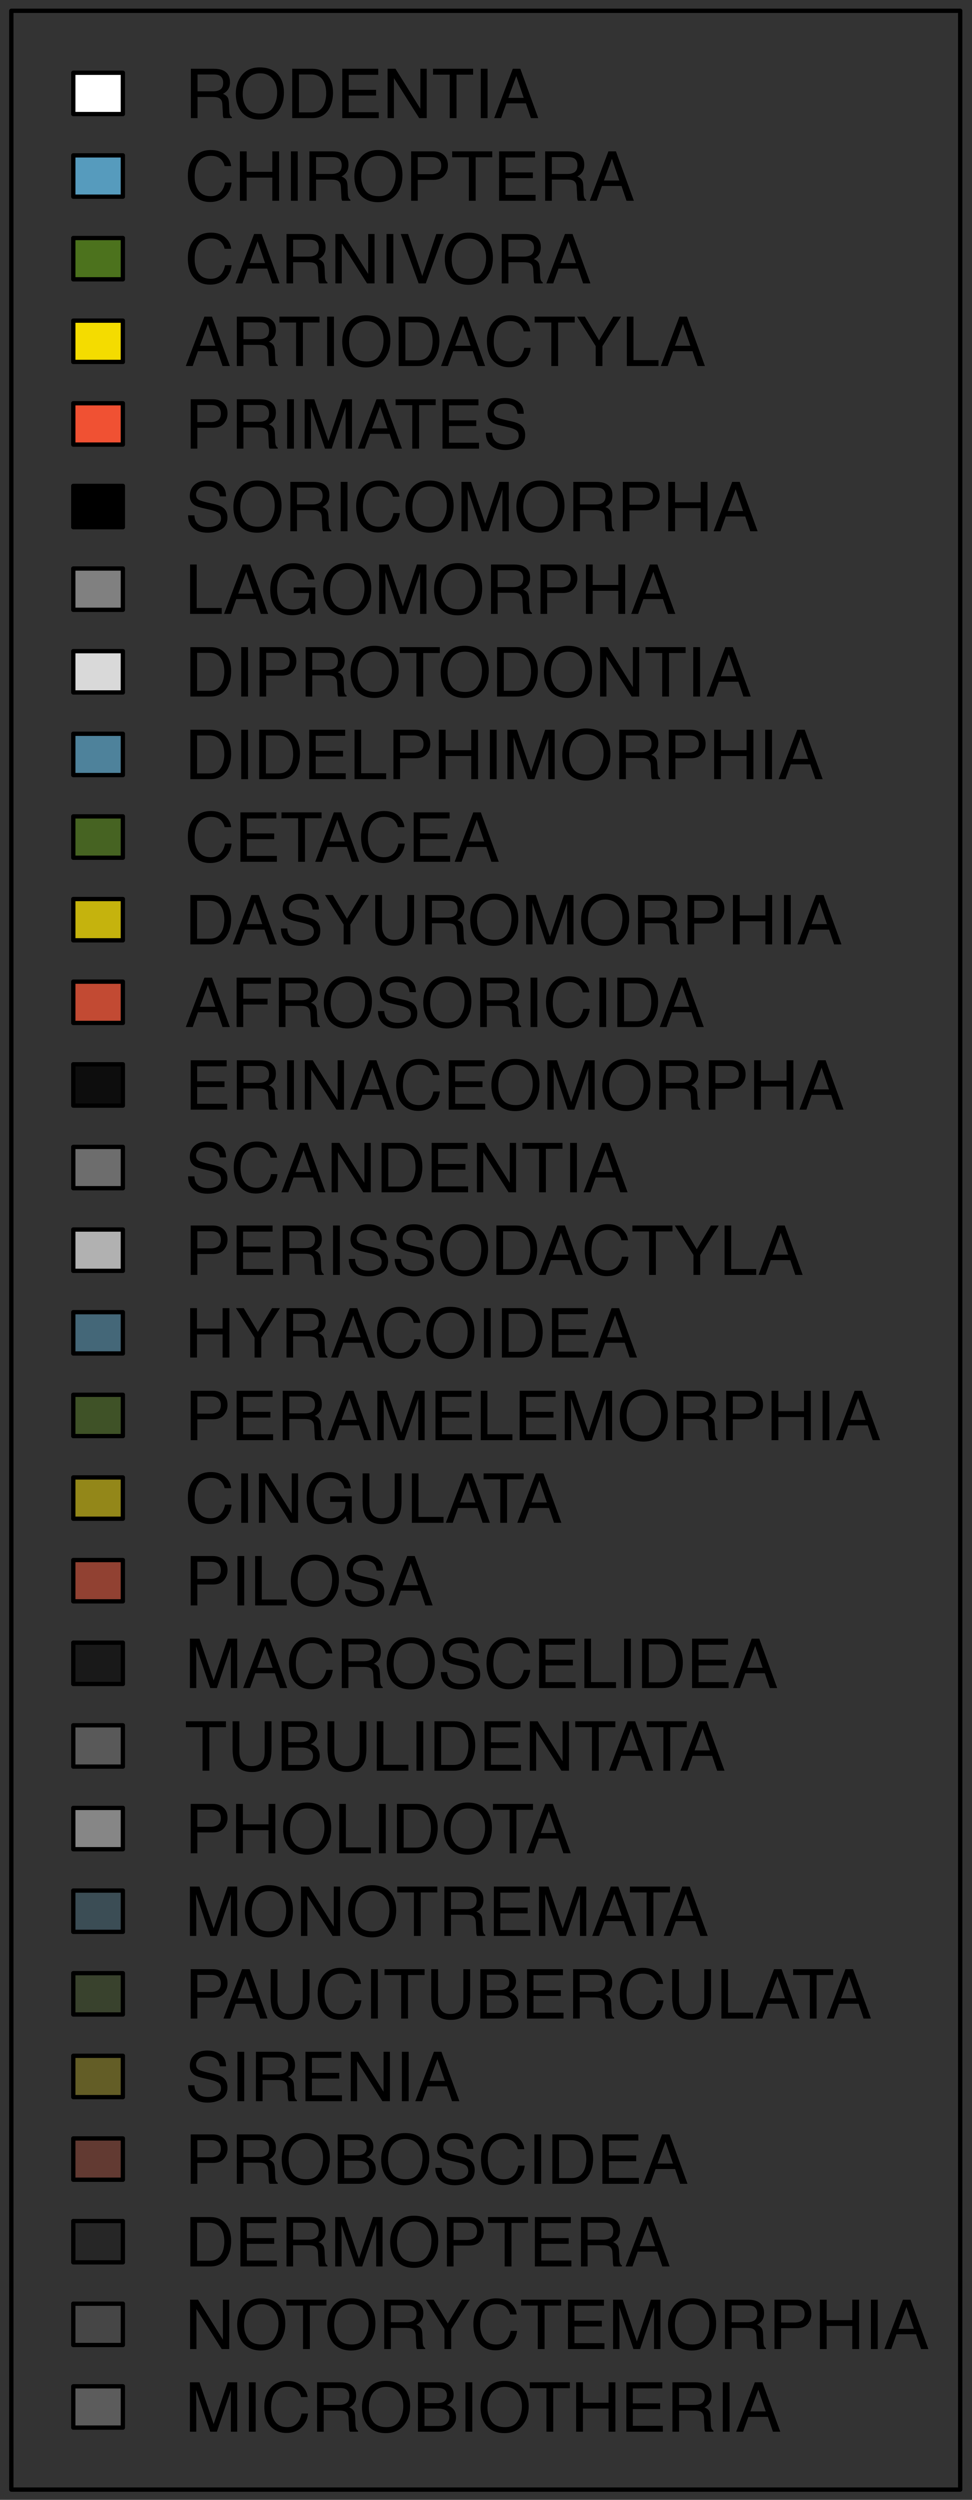 <?xml version="1.0" encoding="UTF-8"?>
<svg xmlns="http://www.w3.org/2000/svg" xmlns:xlink="http://www.w3.org/1999/xlink" width="169.451pt" height="435.667pt" viewBox="0 0 169.451 435.667" version="1.1">
<rect x="0" y="0" width="169.451" height="435.667" fill="#333333" stroke="none"/>
<defs>
<g>
<symbol overflow="visible" id="glyph0-0">
<path style="stroke:none;" d="M 0.391 0 L 0.391 -8.609 L 7.219 -8.609 L 7.219 0 Z M 6.141 -1.078 L 6.141 -7.531 L 1.469 -7.531 L 1.469 -1.078 Z M 6.141 -1.078 "/>
</symbol>
<symbol overflow="visible" id="glyph0-1">
<path style="stroke:none;" d="M 4.922 -4.672 C 5.461 -4.672 5.891 -4.781 6.203 -5 C 6.523 -5.219 6.688 -5.609 6.688 -6.172 C 6.688 -6.785 6.469 -7.207 6.031 -7.438 C 5.789 -7.551 5.469 -7.609 5.062 -7.609 L 2.219 -7.609 L 2.219 -4.672 Z M 1.062 -8.609 L 5.047 -8.609 C 5.703 -8.609 6.238 -8.516 6.656 -8.328 C 7.469 -7.953 7.875 -7.27 7.875 -6.281 C 7.875 -5.77 7.766 -5.348 7.547 -5.016 C 7.336 -4.691 7.039 -4.43 6.656 -4.234 C 7 -4.098 7.254 -3.914 7.422 -3.688 C 7.586 -3.469 7.68 -3.109 7.703 -2.609 L 7.75 -1.453 C 7.758 -1.129 7.785 -0.883 7.828 -0.719 C 7.898 -0.445 8.023 -0.27 8.203 -0.188 L 8.203 0 L 6.781 0 C 6.738 -0.07 6.703 -0.164 6.672 -0.281 C 6.648 -0.406 6.633 -0.633 6.625 -0.969 L 6.547 -2.406 C 6.523 -2.969 6.316 -3.344 5.922 -3.531 C 5.703 -3.633 5.352 -3.688 4.875 -3.688 L 2.219 -3.688 L 2.219 0 L 1.062 0 Z M 1.062 -8.609 "/>
</symbol>
<symbol overflow="visible" id="glyph0-2">
<path style="stroke:none;" d="M 4.625 -8.844 C 6.145 -8.844 7.27 -8.352 8 -7.375 C 8.57 -6.613 8.859 -5.641 8.859 -4.453 C 8.859 -3.172 8.531 -2.102 7.875 -1.25 C 7.113 -0.25 6.023 0.25 4.609 0.25 C 3.285 0.25 2.242 -0.188 1.484 -1.062 C 0.805 -1.906 0.469 -2.973 0.469 -4.266 C 0.469 -5.422 0.758 -6.414 1.344 -7.25 C 2.082 -8.312 3.176 -8.844 4.625 -8.844 Z M 4.75 -0.797 C 5.77 -0.797 6.508 -1.16 6.969 -1.891 C 7.438 -2.629 7.672 -3.477 7.672 -4.438 C 7.672 -5.445 7.406 -6.258 6.875 -6.875 C 6.344 -7.5 5.617 -7.812 4.703 -7.812 C 3.805 -7.812 3.078 -7.504 2.516 -6.891 C 1.953 -6.273 1.672 -5.375 1.672 -4.188 C 1.672 -3.227 1.91 -2.422 2.391 -1.766 C 2.879 -1.117 3.664 -0.797 4.75 -0.797 Z M 4.672 -8.844 Z M 4.672 -8.844 "/>
</symbol>
<symbol overflow="visible" id="glyph0-3">
<path style="stroke:none;" d="M 4.219 -1 C 4.613 -1 4.938 -1.039 5.188 -1.125 C 5.645 -1.27 6.02 -1.562 6.312 -2 C 6.539 -2.344 6.703 -2.785 6.797 -3.328 C 6.859 -3.66 6.891 -3.961 6.891 -4.234 C 6.891 -5.305 6.676 -6.133 6.25 -6.719 C 5.832 -7.312 5.148 -7.609 4.203 -7.609 L 2.141 -7.609 L 2.141 -1 Z M 0.969 -8.609 L 4.453 -8.609 C 5.641 -8.609 6.555 -8.188 7.203 -7.344 C 7.785 -6.594 8.078 -5.625 8.078 -4.438 C 8.078 -3.52 7.906 -2.691 7.562 -1.953 C 6.957 -0.648 5.914 0 4.438 0 L 0.969 0 Z M 0.969 -8.609 "/>
</symbol>
<symbol overflow="visible" id="glyph0-4">
<path style="stroke:none;" d="M 1.031 -8.609 L 7.297 -8.609 L 7.297 -7.547 L 2.156 -7.547 L 2.156 -4.938 L 6.922 -4.938 L 6.922 -3.938 L 2.156 -3.938 L 2.156 -1.031 L 7.391 -1.031 L 7.391 0 L 1.031 0 Z M 4.203 -8.609 Z M 4.203 -8.609 "/>
</symbol>
<symbol overflow="visible" id="glyph0-5">
<path style="stroke:none;" d="M 0.922 -8.609 L 2.297 -8.609 L 6.641 -1.641 L 6.641 -8.609 L 7.75 -8.609 L 7.75 0 L 6.438 0 L 2.031 -6.969 L 2.031 0 L 0.922 0 Z M 4.25 -8.609 Z M 4.25 -8.609 "/>
</symbol>
<symbol overflow="visible" id="glyph0-6">
<path style="stroke:none;" d="M 7.172 -8.609 L 7.172 -7.578 L 4.281 -7.578 L 4.281 0 L 3.094 0 L 3.094 -7.578 L 0.188 -7.578 L 0.188 -8.609 Z M 7.172 -8.609 "/>
</symbol>
<symbol overflow="visible" id="glyph0-7">
<path style="stroke:none;" d="M 1.172 -8.609 L 2.359 -8.609 L 2.359 0 L 1.172 0 Z M 1.172 -8.609 "/>
</symbol>
<symbol overflow="visible" id="glyph0-8">
<path style="stroke:none;" d="M 5.328 -3.531 L 4.031 -7.328 L 2.641 -3.531 Z M 3.422 -8.609 L 4.734 -8.609 L 7.859 0 L 6.578 0 L 5.703 -2.578 L 2.297 -2.578 L 1.375 0 L 0.172 0 Z M 4.016 -8.609 Z M 4.016 -8.609 "/>
</symbol>
<symbol overflow="visible" id="glyph0-9">
<path style="stroke:none;" d="M 4.547 -8.844 C 5.629 -8.844 6.473 -8.555 7.078 -7.984 C 7.68 -7.41 8.016 -6.758 8.078 -6.031 L 6.938 -6.031 C 6.812 -6.582 6.555 -7.02 6.172 -7.344 C 5.785 -7.664 5.242 -7.828 4.547 -7.828 C 3.703 -7.828 3.02 -7.531 2.5 -6.938 C 1.977 -6.344 1.719 -5.43 1.719 -4.203 C 1.719 -3.191 1.953 -2.367 2.422 -1.734 C 2.891 -1.109 3.594 -0.797 4.531 -0.797 C 5.383 -0.797 6.039 -1.129 6.5 -1.797 C 6.727 -2.141 6.906 -2.598 7.031 -3.172 L 8.156 -3.172 C 8.062 -2.266 7.727 -1.504 7.156 -0.891 C 6.469 -0.148 5.547 0.219 4.391 0.219 C 3.391 0.219 2.551 -0.082 1.875 -0.688 C 0.977 -1.488 0.531 -2.723 0.531 -4.391 C 0.531 -5.66 0.863 -6.703 1.531 -7.516 C 2.258 -8.398 3.266 -8.844 4.547 -8.844 Z M 4.312 -8.844 Z M 4.312 -8.844 "/>
</symbol>
<symbol overflow="visible" id="glyph0-10">
<path style="stroke:none;" d="M 0.938 -8.609 L 2.125 -8.609 L 2.125 -5.047 L 6.594 -5.047 L 6.594 -8.609 L 7.781 -8.609 L 7.781 0 L 6.594 0 L 6.594 -4.031 L 2.125 -4.031 L 2.125 0 L 0.938 0 Z M 0.938 -8.609 "/>
</symbol>
<symbol overflow="visible" id="glyph0-11">
<path style="stroke:none;" d="M 1.031 -8.609 L 4.906 -8.609 C 5.664 -8.609 6.281 -8.391 6.75 -7.953 C 7.219 -7.523 7.453 -6.922 7.453 -6.141 C 7.453 -5.473 7.242 -4.891 6.828 -4.391 C 6.41 -3.891 5.77 -3.641 4.906 -3.641 L 2.188 -3.641 L 2.188 0 L 1.031 0 Z M 6.281 -6.141 C 6.281 -6.766 6.047 -7.191 5.578 -7.422 C 5.316 -7.547 4.961 -7.609 4.516 -7.609 L 2.188 -7.609 L 2.188 -4.625 L 4.516 -4.625 C 5.035 -4.625 5.457 -4.734 5.781 -4.953 C 6.113 -5.18 6.281 -5.578 6.281 -6.141 Z M 6.281 -6.141 "/>
</symbol>
<symbol overflow="visible" id="glyph0-12">
<path style="stroke:none;" d="M 1.594 -8.609 L 4.062 -1.281 L 6.516 -8.609 L 7.812 -8.609 L 4.672 0 L 3.438 0 L 0.312 -8.609 Z M 1.594 -8.609 "/>
</symbol>
<symbol overflow="visible" id="glyph0-13">
<path style="stroke:none;" d="M 0.25 -8.609 L 1.609 -8.609 L 4.078 -4.469 L 6.547 -8.609 L 7.922 -8.609 L 4.672 -3.469 L 4.672 0 L 3.5 0 L 3.5 -3.469 Z M 4.094 -8.609 Z M 4.094 -8.609 "/>
</symbol>
<symbol overflow="visible" id="glyph0-14">
<path style="stroke:none;" d="M 0.922 -8.609 L 2.078 -8.609 L 2.078 -1.031 L 6.438 -1.031 L 6.438 0 L 0.922 0 Z M 0.922 -8.609 "/>
</symbol>
<symbol overflow="visible" id="glyph0-15">
<path style="stroke:none;" d="M 0.891 -8.609 L 2.562 -8.609 L 5.031 -1.328 L 7.484 -8.609 L 9.141 -8.609 L 9.141 0 L 8.031 0 L 8.031 -5.078 C 8.031 -5.254 8.031 -5.547 8.031 -5.953 C 8.039 -6.359 8.047 -6.797 8.047 -7.266 L 5.594 0 L 4.438 0 L 1.969 -7.266 L 1.969 -7 C 1.969 -6.789 1.973 -6.469 1.984 -6.031 C 1.992 -5.602 2 -5.285 2 -5.078 L 2 0 L 0.891 0 Z M 0.891 -8.609 "/>
</symbol>
<symbol overflow="visible" id="glyph0-16">
<path style="stroke:none;" d="M 1.672 -2.781 C 1.703 -2.289 1.816 -1.895 2.016 -1.594 C 2.41 -1.02 3.094 -0.734 4.062 -0.734 C 4.5 -0.734 4.898 -0.797 5.266 -0.922 C 5.961 -1.16 6.312 -1.594 6.312 -2.219 C 6.312 -2.688 6.16 -3.02 5.859 -3.219 C 5.566 -3.414 5.102 -3.586 4.469 -3.734 L 3.312 -4 C 2.539 -4.164 2 -4.352 1.688 -4.562 C 1.145 -4.926 0.875 -5.461 0.875 -6.172 C 0.875 -6.953 1.141 -7.586 1.672 -8.078 C 2.203 -8.578 2.957 -8.828 3.938 -8.828 C 4.844 -8.828 5.609 -8.609 6.234 -8.172 C 6.867 -7.734 7.188 -7.035 7.188 -6.078 L 6.094 -6.078 C 6.031 -6.547 5.906 -6.898 5.719 -7.141 C 5.363 -7.586 4.758 -7.812 3.906 -7.812 C 3.219 -7.812 2.723 -7.664 2.422 -7.375 C 2.117 -7.094 1.969 -6.758 1.969 -6.375 C 1.969 -5.957 2.145 -5.648 2.5 -5.453 C 2.727 -5.328 3.25 -5.172 4.062 -4.984 L 5.281 -4.703 C 5.852 -4.566 6.301 -4.383 6.625 -4.156 C 7.164 -3.758 7.438 -3.176 7.438 -2.406 C 7.438 -1.457 7.086 -0.773 6.391 -0.359 C 5.703 0.047 4.898 0.25 3.984 0.25 C 2.91 0.25 2.07 -0.02 1.469 -0.562 C 0.863 -1.113 0.566 -1.852 0.578 -2.781 Z M 4.031 -8.844 Z M 4.031 -8.844 "/>
</symbol>
<symbol overflow="visible" id="glyph0-17">
<path style="stroke:none;" d="M 4.641 -8.828 C 5.441 -8.828 6.141 -8.672 6.734 -8.359 C 7.586 -7.91 8.109 -7.125 8.297 -6 L 7.156 -6 C 7.008 -6.625 6.711 -7.082 6.266 -7.375 C 5.828 -7.664 5.273 -7.812 4.609 -7.812 C 3.805 -7.812 3.133 -7.508 2.594 -6.906 C 2.051 -6.312 1.781 -5.422 1.781 -4.234 C 1.781 -3.211 2.004 -2.379 2.453 -1.734 C 2.898 -1.098 3.629 -0.781 4.641 -0.781 C 5.422 -0.781 6.066 -1.004 6.578 -1.453 C 7.086 -1.898 7.348 -2.629 7.359 -3.641 L 4.672 -3.641 L 4.672 -4.609 L 8.438 -4.609 L 8.438 0 L 7.688 0 L 7.406 -1.109 C 7.02 -0.672 6.672 -0.367 6.359 -0.203 C 5.848 0.086 5.195 0.234 4.406 0.234 C 3.395 0.234 2.52 -0.098 1.781 -0.766 C 0.977 -1.586 0.578 -2.723 0.578 -4.172 C 0.578 -5.609 0.969 -6.754 1.75 -7.609 C 2.488 -8.422 3.453 -8.828 4.641 -8.828 Z M 4.438 -8.844 Z M 4.438 -8.844 "/>
</symbol>
<symbol overflow="visible" id="glyph0-18">
<path style="stroke:none;" d="M 2.188 -8.609 L 2.188 -3.281 C 2.188 -2.656 2.301 -2.141 2.531 -1.734 C 2.875 -1.109 3.461 -0.797 4.297 -0.797 C 5.273 -0.797 5.945 -1.133 6.312 -1.812 C 6.5 -2.176 6.594 -2.664 6.594 -3.281 L 6.594 -8.609 L 7.781 -8.609 L 7.781 -3.781 C 7.781 -2.719 7.633 -1.898 7.344 -1.328 C 6.82 -0.285 5.836 0.234 4.391 0.234 C 2.93 0.234 1.941 -0.285 1.422 -1.328 C 1.141 -1.898 1 -2.719 1 -3.781 L 1 -8.609 Z M 4.391 -8.609 Z M 4.391 -8.609 "/>
</symbol>
<symbol overflow="visible" id="glyph0-19">
<path style="stroke:none;" d="M 1.031 -8.609 L 7 -8.609 L 7 -7.547 L 2.188 -7.547 L 2.188 -4.938 L 6.422 -4.938 L 6.422 -3.922 L 2.188 -3.922 L 2.188 0 L 1.031 0 Z M 1.031 -8.609 "/>
</symbol>
<symbol overflow="visible" id="glyph0-20">
<path style="stroke:none;" d="M 4.156 -4.969 C 4.645 -4.969 5.023 -5.035 5.297 -5.172 C 5.723 -5.391 5.938 -5.773 5.938 -6.328 C 5.938 -6.891 5.707 -7.27 5.25 -7.469 C 5 -7.582 4.617 -7.641 4.109 -7.641 L 2.031 -7.641 L 2.031 -4.969 Z M 4.547 -1 C 5.254 -1 5.766 -1.207 6.078 -1.625 C 6.266 -1.883 6.359 -2.195 6.359 -2.562 C 6.359 -3.188 6.078 -3.613 5.516 -3.844 C 5.223 -3.969 4.832 -4.031 4.344 -4.031 L 2.031 -4.031 L 2.031 -1 Z M 0.891 -8.609 L 4.578 -8.609 C 5.586 -8.609 6.305 -8.305 6.734 -7.703 C 6.984 -7.348 7.109 -6.938 7.109 -6.469 C 7.109 -5.926 6.953 -5.484 6.641 -5.141 C 6.484 -4.953 6.254 -4.785 5.953 -4.641 C 6.391 -4.473 6.719 -4.281 6.938 -4.062 C 7.332 -3.688 7.531 -3.172 7.531 -2.516 C 7.531 -1.961 7.352 -1.461 7 -1.016 C 6.477 -0.336 5.656 0 4.531 0 L 0.891 0 Z M 0.891 -8.609 "/>
</symbol>
</g>
</defs>
<g id="surface1">
<path style="fill:none;stroke-width:0.75;stroke-linecap:round;stroke-linejoin:round;stroke:rgb(0%,0%,0%);stroke-opacity:1;stroke-miterlimit:10;" d="M 151.29 450 L 316.708 450 L 316.708 18 L 151.29 18 Z M 151.29 450 " transform="matrix(1,0,0,-1,-149.314,451.879)"/>
<path style="fill-rule:nonzero;fill:rgb(100%,100%,100%);fill-opacity:1;stroke-width:0.75;stroke-linecap:round;stroke-linejoin:round;stroke:rgb(0%,0%,0%);stroke-opacity:1;stroke-miterlimit:10;" d="M 162.091 439.199 L 170.732 439.199 L 170.732 432 L 162.091 432 Z M 162.091 439.199 " transform="matrix(1,0,0,-1,-149.314,451.879)"/>
<path style="fill-rule:nonzero;fill:rgb(33.725%,60.785%,74.118%);fill-opacity:1;stroke-width:0.75;stroke-linecap:round;stroke-linejoin:round;stroke:rgb(0%,0%,0%);stroke-opacity:1;stroke-miterlimit:10;" d="M 162.091 424.801 L 170.732 424.801 L 170.732 417.602 L 162.091 417.602 Z M 162.091 424.801 " transform="matrix(1,0,0,-1,-149.314,451.879)"/>
<path style="fill-rule:nonzero;fill:rgb(29.803%,44.705%,11.372%);fill-opacity:1;stroke-width:0.75;stroke-linecap:round;stroke-linejoin:round;stroke:rgb(0%,0%,0%);stroke-opacity:1;stroke-miterlimit:10;" d="M 162.091 410.398 L 170.732 410.398 L 170.732 403.199 L 162.091 403.199 Z M 162.091 410.398 " transform="matrix(1,0,0,-1,-149.314,451.879)"/>
<path style="fill-rule:nonzero;fill:rgb(95.686%,86.275%,0%);fill-opacity:1;stroke-width:0.75;stroke-linecap:round;stroke-linejoin:round;stroke:rgb(0%,0%,0%);stroke-opacity:1;stroke-miterlimit:10;" d="M 162.091 396 L 170.732 396 L 170.732 388.801 L 162.091 388.801 Z M 162.091 396 " transform="matrix(1,0,0,-1,-149.314,451.879)"/>
<path style="fill-rule:nonzero;fill:rgb(94.118%,31.764%,20%);fill-opacity:1;stroke-width:0.75;stroke-linecap:round;stroke-linejoin:round;stroke:rgb(0%,0%,0%);stroke-opacity:1;stroke-miterlimit:10;" d="M 162.091 381.602 L 170.732 381.602 L 170.732 374.398 L 162.091 374.398 Z M 162.091 381.602 " transform="matrix(1,0,0,-1,-149.314,451.879)"/>
<path style="fill-rule:nonzero;fill:rgb(0%,0%,0%);fill-opacity:1;stroke-width:0.75;stroke-linecap:round;stroke-linejoin:round;stroke:rgb(0%,0%,0%);stroke-opacity:1;stroke-miterlimit:10;" d="M 162.091 367.199 L 170.732 367.199 L 170.732 360 L 162.091 360 Z M 162.091 367.199 " transform="matrix(1,0,0,-1,-149.314,451.879)"/>
<path style="fill-rule:nonzero;fill:rgb(50.197%,50.197%,50.197%);fill-opacity:1;stroke-width:0.75;stroke-linecap:round;stroke-linejoin:round;stroke:rgb(0%,0%,0%);stroke-opacity:1;stroke-miterlimit:10;" d="M 162.091 352.801 L 170.732 352.801 L 170.732 345.602 L 162.091 345.602 Z M 162.091 352.801 " transform="matrix(1,0,0,-1,-149.314,451.879)"/>
<path style="fill-rule:nonzero;fill:rgb(85.098%,85.098%,85.098%);fill-opacity:1;stroke-width:0.75;stroke-linecap:round;stroke-linejoin:round;stroke:rgb(0%,0%,0%);stroke-opacity:1;stroke-miterlimit:10;" d="M 162.091 338.398 L 170.732 338.398 L 170.732 331.199 L 162.091 331.199 Z M 162.091 338.398 " transform="matrix(1,0,0,-1,-149.314,451.879)"/>
<path style="fill-rule:nonzero;fill:rgb(33.725%,60.785%,74.118%);fill-opacity:0.753;stroke-width:0.75;stroke-linecap:round;stroke-linejoin:round;stroke:rgb(0%,0%,0%);stroke-opacity:1;stroke-miterlimit:10;" d="M 162.091 324 L 170.732 324 L 170.732 316.801 L 162.091 316.801 Z M 162.091 324 " transform="matrix(1,0,0,-1,-149.314,451.879)"/>
<path style="fill-rule:nonzero;fill:rgb(29.803%,44.705%,11.372%);fill-opacity:0.753;stroke-width:0.75;stroke-linecap:round;stroke-linejoin:round;stroke:rgb(0%,0%,0%);stroke-opacity:1;stroke-miterlimit:10;" d="M 162.091 309.602 L 170.732 309.602 L 170.732 302.398 L 162.091 302.398 Z M 162.091 309.602 " transform="matrix(1,0,0,-1,-149.314,451.879)"/>
<path style="fill-rule:nonzero;fill:rgb(95.686%,86.275%,0%);fill-opacity:0.753;stroke-width:0.75;stroke-linecap:round;stroke-linejoin:round;stroke:rgb(0%,0%,0%);stroke-opacity:1;stroke-miterlimit:10;" d="M 162.091 295.199 L 170.732 295.199 L 170.732 288 L 162.091 288 Z M 162.091 295.199 " transform="matrix(1,0,0,-1,-149.314,451.879)"/>
<path style="fill-rule:nonzero;fill:rgb(94.118%,31.764%,20%);fill-opacity:0.753;stroke-width:0.75;stroke-linecap:round;stroke-linejoin:round;stroke:rgb(0%,0%,0%);stroke-opacity:1;stroke-miterlimit:10;" d="M 162.091 280.801 L 170.732 280.801 L 170.732 273.602 L 162.091 273.602 Z M 162.091 280.801 " transform="matrix(1,0,0,-1,-149.314,451.879)"/>
<path style="fill-rule:nonzero;fill:rgb(0%,0%,0%);fill-opacity:0.753;stroke-width:0.75;stroke-linecap:round;stroke-linejoin:round;stroke:rgb(0%,0%,0%);stroke-opacity:1;stroke-miterlimit:10;" d="M 162.091 266.398 L 170.732 266.398 L 170.732 259.199 L 162.091 259.199 Z M 162.091 266.398 " transform="matrix(1,0,0,-1,-149.314,451.879)"/>
<path style="fill-rule:nonzero;fill:rgb(50.197%,50.197%,50.197%);fill-opacity:0.753;stroke-width:0.75;stroke-linecap:round;stroke-linejoin:round;stroke:rgb(0%,0%,0%);stroke-opacity:1;stroke-miterlimit:10;" d="M 162.091 252 L 170.732 252 L 170.732 244.801 L 162.091 244.801 Z M 162.091 252 " transform="matrix(1,0,0,-1,-149.314,451.879)"/>
<path style="fill-rule:nonzero;fill:rgb(85.098%,85.098%,85.098%);fill-opacity:0.753;stroke-width:0.75;stroke-linecap:round;stroke-linejoin:round;stroke:rgb(0%,0%,0%);stroke-opacity:1;stroke-miterlimit:10;" d="M 162.091 237.602 L 170.732 237.602 L 170.732 230.398 L 162.091 230.398 Z M 162.091 237.602 " transform="matrix(1,0,0,-1,-149.314,451.879)"/>
<path style="fill-rule:nonzero;fill:rgb(33.725%,60.785%,74.118%);fill-opacity:0.502;stroke-width:0.75;stroke-linecap:round;stroke-linejoin:round;stroke:rgb(0%,0%,0%);stroke-opacity:1;stroke-miterlimit:10;" d="M 162.091 223.199 L 170.732 223.199 L 170.732 216 L 162.091 216 Z M 162.091 223.199 " transform="matrix(1,0,0,-1,-149.314,451.879)"/>
<path style="fill-rule:nonzero;fill:rgb(29.803%,44.705%,11.372%);fill-opacity:0.502;stroke-width:0.75;stroke-linecap:round;stroke-linejoin:round;stroke:rgb(0%,0%,0%);stroke-opacity:1;stroke-miterlimit:10;" d="M 162.091 208.801 L 170.732 208.801 L 170.732 201.602 L 162.091 201.602 Z M 162.091 208.801 " transform="matrix(1,0,0,-1,-149.314,451.879)"/>
<path style="fill-rule:nonzero;fill:rgb(95.686%,86.275%,0%);fill-opacity:0.502;stroke-width:0.75;stroke-linecap:round;stroke-linejoin:round;stroke:rgb(0%,0%,0%);stroke-opacity:1;stroke-miterlimit:10;" d="M 162.091 194.398 L 170.732 194.398 L 170.732 187.199 L 162.091 187.199 Z M 162.091 194.398 " transform="matrix(1,0,0,-1,-149.314,451.879)"/>
<path style="fill-rule:nonzero;fill:rgb(94.118%,31.764%,20%);fill-opacity:0.502;stroke-width:0.75;stroke-linecap:round;stroke-linejoin:round;stroke:rgb(0%,0%,0%);stroke-opacity:1;stroke-miterlimit:10;" d="M 162.091 180 L 170.732 180 L 170.732 172.801 L 162.091 172.801 Z M 162.091 180 " transform="matrix(1,0,0,-1,-149.314,451.879)"/>
<path style="fill-rule:nonzero;fill:rgb(0%,0%,0%);fill-opacity:0.502;stroke-width:0.75;stroke-linecap:round;stroke-linejoin:round;stroke:rgb(0%,0%,0%);stroke-opacity:1;stroke-miterlimit:10;" d="M 162.091 165.602 L 170.732 165.602 L 170.732 158.398 L 162.091 158.398 Z M 162.091 165.602 " transform="matrix(1,0,0,-1,-149.314,451.879)"/>
<path style="fill-rule:nonzero;fill:rgb(50.197%,50.197%,50.197%);fill-opacity:0.502;stroke-width:0.75;stroke-linecap:round;stroke-linejoin:round;stroke:rgb(0%,0%,0%);stroke-opacity:1;stroke-miterlimit:10;" d="M 162.091 151.199 L 170.732 151.199 L 170.732 144 L 162.091 144 Z M 162.091 151.199 " transform="matrix(1,0,0,-1,-149.314,451.879)"/>
<path style="fill-rule:nonzero;fill:rgb(85.098%,85.098%,85.098%);fill-opacity:0.502;stroke-width:0.75;stroke-linecap:round;stroke-linejoin:round;stroke:rgb(0%,0%,0%);stroke-opacity:1;stroke-miterlimit:10;" d="M 162.091 136.801 L 170.732 136.801 L 170.732 129.602 L 162.091 129.602 Z M 162.091 136.801 " transform="matrix(1,0,0,-1,-149.314,451.879)"/>
<path style="fill-rule:nonzero;fill:rgb(33.725%,60.785%,74.118%);fill-opacity:0.251;stroke-width:0.75;stroke-linecap:round;stroke-linejoin:round;stroke:rgb(0%,0%,0%);stroke-opacity:1;stroke-miterlimit:10;" d="M 162.091 122.398 L 170.732 122.398 L 170.732 115.199 L 162.091 115.199 Z M 162.091 122.398 " transform="matrix(1,0,0,-1,-149.314,451.879)"/>
<path style="fill-rule:nonzero;fill:rgb(29.803%,44.705%,11.372%);fill-opacity:0.251;stroke-width:0.75;stroke-linecap:round;stroke-linejoin:round;stroke:rgb(0%,0%,0%);stroke-opacity:1;stroke-miterlimit:10;" d="M 162.091 108 L 170.732 108 L 170.732 100.801 L 162.091 100.801 Z M 162.091 108 " transform="matrix(1,0,0,-1,-149.314,451.879)"/>
<path style="fill-rule:nonzero;fill:rgb(95.686%,86.275%,0%);fill-opacity:0.251;stroke-width:0.75;stroke-linecap:round;stroke-linejoin:round;stroke:rgb(0%,0%,0%);stroke-opacity:1;stroke-miterlimit:10;" d="M 162.091 93.602 L 170.732 93.602 L 170.732 86.398 L 162.091 86.398 Z M 162.091 93.602 " transform="matrix(1,0,0,-1,-149.314,451.879)"/>
<path style="fill-rule:nonzero;fill:rgb(94.118%,31.764%,20%);fill-opacity:0.251;stroke-width:0.75;stroke-linecap:round;stroke-linejoin:round;stroke:rgb(0%,0%,0%);stroke-opacity:1;stroke-miterlimit:10;" d="M 162.091 79.199 L 170.732 79.199 L 170.732 72 L 162.091 72 Z M 162.091 79.199 " transform="matrix(1,0,0,-1,-149.314,451.879)"/>
<path style="fill-rule:nonzero;fill:rgb(0%,0%,0%);fill-opacity:0.251;stroke-width:0.75;stroke-linecap:round;stroke-linejoin:round;stroke:rgb(0%,0%,0%);stroke-opacity:1;stroke-miterlimit:10;" d="M 162.091 64.801 L 170.732 64.801 L 170.732 57.602 L 162.091 57.602 Z M 162.091 64.801 " transform="matrix(1,0,0,-1,-149.314,451.879)"/>
<path style="fill-rule:nonzero;fill:rgb(50.197%,50.197%,50.197%);fill-opacity:0.251;stroke-width:0.75;stroke-linecap:round;stroke-linejoin:round;stroke:rgb(0%,0%,0%);stroke-opacity:1;stroke-miterlimit:10;" d="M 162.091 50.398 L 170.732 50.398 L 170.732 43.199 L 162.091 43.199 Z M 162.091 50.398 " transform="matrix(1,0,0,-1,-149.314,451.879)"/>
<path style="fill-rule:nonzero;fill:rgb(85.098%,85.098%,85.098%);fill-opacity:0.251;stroke-width:0.75;stroke-linecap:round;stroke-linejoin:round;stroke:rgb(0%,0%,0%);stroke-opacity:1;stroke-miterlimit:10;" d="M 162.091 36 L 170.732 36 L 170.732 28.801 L 162.091 28.801 Z M 162.091 36 " transform="matrix(1,0,0,-1,-149.314,451.879)"/>
<g style="fill:rgb(0%,0%,0%);fill-opacity:1;">
  <use xlink:href="#glyph0-1" x="32.216" y="20.589"/>
</g>
<g style="fill:rgb(0%,0%,0%);fill-opacity:1;">
  <use xlink:href="#glyph0-2" x="40.64" y="20.589"/>
  <use xlink:href="#glyph0-3" x="49.976" y="20.589"/>
  <use xlink:href="#glyph0-4" x="58.64" y="20.589"/>
  <use xlink:href="#glyph0-5" x="66.644" y="20.589"/>
  <use xlink:href="#glyph0-6" x="75.308" y="20.589"/>
  <use xlink:href="#glyph0-7" x="82.64" y="20.589"/>
  <use xlink:href="#glyph0-8" x="85.976" y="20.589"/>
</g>
<g style="fill:rgb(0%,0%,0%);fill-opacity:1;">
  <use xlink:href="#glyph0-9" x="32.216" y="34.989"/>
  <use xlink:href="#glyph0-10" x="40.88" y="34.989"/>
  <use xlink:href="#glyph0-7" x="49.544" y="34.989"/>
  <use xlink:href="#glyph0-1" x="52.88" y="34.989"/>
</g>
<g style="fill:rgb(0%,0%,0%);fill-opacity:1;">
  <use xlink:href="#glyph0-2" x="61.304" y="34.989"/>
  <use xlink:href="#glyph0-11" x="70.64" y="34.989"/>
  <use xlink:href="#glyph0-6" x="78.644" y="34.989"/>
  <use xlink:href="#glyph0-4" x="85.976" y="34.989"/>
  <use xlink:href="#glyph0-1" x="93.98" y="34.989"/>
  <use xlink:href="#glyph0-8" x="102.644" y="34.989"/>
</g>
<g style="fill:rgb(0%,0%,0%);fill-opacity:1;">
  <use xlink:href="#glyph0-9" x="32.216" y="49.389"/>
  <use xlink:href="#glyph0-8" x="40.88" y="49.389"/>
  <use xlink:href="#glyph0-1" x="48.884" y="49.389"/>
  <use xlink:href="#glyph0-5" x="57.548" y="49.389"/>
  <use xlink:href="#glyph0-7" x="66.212" y="49.389"/>
  <use xlink:href="#glyph0-12" x="69.548" y="49.389"/>
</g>
<g style="fill:rgb(0%,0%,0%);fill-opacity:1;">
  <use xlink:href="#glyph0-2" x="77.072" y="49.389"/>
  <use xlink:href="#glyph0-1" x="86.408" y="49.389"/>
  <use xlink:href="#glyph0-8" x="95.072" y="49.389"/>
</g>
<g style="fill:rgb(0%,0%,0%);fill-opacity:1;">
  <use xlink:href="#glyph0-8" x="32.216" y="63.789"/>
  <use xlink:href="#glyph0-1" x="40.22" y="63.789"/>
</g>
<g style="fill:rgb(0%,0%,0%);fill-opacity:1;">
  <use xlink:href="#glyph0-6" x="48.524" y="63.789"/>
  <use xlink:href="#glyph0-7" x="55.856" y="63.789"/>
  <use xlink:href="#glyph0-2" x="59.192" y="63.789"/>
  <use xlink:href="#glyph0-3" x="68.528" y="63.789"/>
</g>
<g style="fill:rgb(0%,0%,0%);fill-opacity:1;">
  <use xlink:href="#glyph0-8" x="76.712" y="63.789"/>
</g>
<g style="fill:rgb(0%,0%,0%);fill-opacity:1;">
  <use xlink:href="#glyph0-9" x="84.356" y="63.789"/>
  <use xlink:href="#glyph0-6" x="93.02" y="63.789"/>
  <use xlink:href="#glyph0-13" x="100.352" y="63.789"/>
  <use xlink:href="#glyph0-14" x="108.356" y="63.789"/>
  <use xlink:href="#glyph0-8" x="115.028" y="63.789"/>
</g>
<g style="fill:rgb(0%,0%,0%);fill-opacity:1;">
  <use xlink:href="#glyph0-11" x="32.216" y="78.189"/>
  <use xlink:href="#glyph0-1" x="40.22" y="78.189"/>
  <use xlink:href="#glyph0-7" x="48.884" y="78.189"/>
  <use xlink:href="#glyph0-15" x="52.22" y="78.189"/>
  <use xlink:href="#glyph0-8" x="62.216" y="78.189"/>
</g>
<g style="fill:rgb(0%,0%,0%);fill-opacity:1;">
  <use xlink:href="#glyph0-6" x="68.78" y="78.189"/>
  <use xlink:href="#glyph0-4" x="76.112" y="78.189"/>
  <use xlink:href="#glyph0-16" x="84.116" y="78.189"/>
</g>
<g style="fill:rgb(0%,0%,0%);fill-opacity:1;">
  <use xlink:href="#glyph0-16" x="32.216" y="92.589"/>
  <use xlink:href="#glyph0-2" x="40.22" y="92.589"/>
  <use xlink:href="#glyph0-1" x="49.556" y="92.589"/>
  <use xlink:href="#glyph0-7" x="58.22" y="92.589"/>
  <use xlink:href="#glyph0-9" x="61.556" y="92.589"/>
  <use xlink:href="#glyph0-2" x="70.22" y="92.589"/>
  <use xlink:href="#glyph0-15" x="79.556" y="92.589"/>
  <use xlink:href="#glyph0-2" x="89.552" y="92.589"/>
  <use xlink:href="#glyph0-1" x="98.888" y="92.589"/>
  <use xlink:href="#glyph0-11" x="107.552" y="92.589"/>
  <use xlink:href="#glyph0-10" x="115.556" y="92.589"/>
  <use xlink:href="#glyph0-8" x="124.22" y="92.589"/>
</g>
<g style="fill:rgb(0%,0%,0%);fill-opacity:1;">
  <use xlink:href="#glyph0-14" x="32.216" y="106.989"/>
  <use xlink:href="#glyph0-8" x="38.888" y="106.989"/>
</g>
<g style="fill:rgb(0%,0%,0%);fill-opacity:1;">
  <use xlink:href="#glyph0-17" x="46.532" y="106.989"/>
  <use xlink:href="#glyph0-2" x="55.868" y="106.989"/>
  <use xlink:href="#glyph0-15" x="65.204" y="106.989"/>
  <use xlink:href="#glyph0-2" x="75.2" y="106.989"/>
  <use xlink:href="#glyph0-1" x="84.536" y="106.989"/>
  <use xlink:href="#glyph0-11" x="93.2" y="106.989"/>
  <use xlink:href="#glyph0-10" x="101.204" y="106.989"/>
  <use xlink:href="#glyph0-8" x="109.868" y="106.989"/>
</g>
<g style="fill:rgb(0%,0%,0%);fill-opacity:1;">
  <use xlink:href="#glyph0-3" x="32.216" y="121.389"/>
  <use xlink:href="#glyph0-7" x="40.88" y="121.389"/>
  <use xlink:href="#glyph0-11" x="44.216" y="121.389"/>
  <use xlink:href="#glyph0-1" x="52.22" y="121.389"/>
</g>
<g style="fill:rgb(0%,0%,0%);fill-opacity:1;">
  <use xlink:href="#glyph0-2" x="60.644" y="121.389"/>
</g>
<g style="fill:rgb(0%,0%,0%);fill-opacity:1;">
  <use xlink:href="#glyph0-6" x="69.5" y="121.389"/>
</g>
<g style="fill:rgb(0%,0%,0%);fill-opacity:1;">
  <use xlink:href="#glyph0-2" x="76.352" y="121.389"/>
  <use xlink:href="#glyph0-3" x="85.688" y="121.389"/>
  <use xlink:href="#glyph0-2" x="94.352" y="121.389"/>
  <use xlink:href="#glyph0-5" x="103.688" y="121.389"/>
  <use xlink:href="#glyph0-6" x="112.352" y="121.389"/>
  <use xlink:href="#glyph0-7" x="119.684" y="121.389"/>
  <use xlink:href="#glyph0-8" x="123.02" y="121.389"/>
</g>
<g style="fill:rgb(0%,0%,0%);fill-opacity:1;">
  <use xlink:href="#glyph0-3" x="32.216" y="135.789"/>
  <use xlink:href="#glyph0-7" x="40.88" y="135.789"/>
  <use xlink:href="#glyph0-3" x="44.216" y="135.789"/>
  <use xlink:href="#glyph0-4" x="52.88" y="135.789"/>
  <use xlink:href="#glyph0-14" x="60.884" y="135.789"/>
  <use xlink:href="#glyph0-11" x="67.556" y="135.789"/>
  <use xlink:href="#glyph0-10" x="75.56" y="135.789"/>
  <use xlink:href="#glyph0-7" x="84.224" y="135.789"/>
  <use xlink:href="#glyph0-15" x="87.56" y="135.789"/>
  <use xlink:href="#glyph0-2" x="97.556" y="135.789"/>
  <use xlink:href="#glyph0-1" x="106.892" y="135.789"/>
  <use xlink:href="#glyph0-11" x="115.556" y="135.789"/>
  <use xlink:href="#glyph0-10" x="123.56" y="135.789"/>
  <use xlink:href="#glyph0-7" x="132.224" y="135.789"/>
  <use xlink:href="#glyph0-8" x="135.56" y="135.789"/>
</g>
<g style="fill:rgb(0%,0%,0%);fill-opacity:1;">
  <use xlink:href="#glyph0-9" x="32.216" y="150.189"/>
  <use xlink:href="#glyph0-4" x="40.88" y="150.189"/>
  <use xlink:href="#glyph0-6" x="48.884" y="150.189"/>
</g>
<g style="fill:rgb(0%,0%,0%);fill-opacity:1;">
  <use xlink:href="#glyph0-8" x="54.776" y="150.189"/>
</g>
<g style="fill:rgb(0%,0%,0%);fill-opacity:1;">
  <use xlink:href="#glyph0-9" x="62.42" y="150.189"/>
  <use xlink:href="#glyph0-4" x="71.084" y="150.189"/>
  <use xlink:href="#glyph0-8" x="79.088" y="150.189"/>
</g>
<g style="fill:rgb(0%,0%,0%);fill-opacity:1;">
  <use xlink:href="#glyph0-3" x="32.216" y="164.589"/>
</g>
<g style="fill:rgb(0%,0%,0%);fill-opacity:1;">
  <use xlink:href="#glyph0-8" x="40.4" y="164.589"/>
  <use xlink:href="#glyph0-16" x="48.404" y="164.589"/>
  <use xlink:href="#glyph0-13" x="56.408" y="164.589"/>
  <use xlink:href="#glyph0-18" x="64.412" y="164.589"/>
  <use xlink:href="#glyph0-1" x="73.076" y="164.589"/>
</g>
<g style="fill:rgb(0%,0%,0%);fill-opacity:1;">
  <use xlink:href="#glyph0-2" x="81.5" y="164.589"/>
  <use xlink:href="#glyph0-15" x="90.836" y="164.589"/>
  <use xlink:href="#glyph0-2" x="100.832" y="164.589"/>
  <use xlink:href="#glyph0-1" x="110.168" y="164.589"/>
  <use xlink:href="#glyph0-11" x="118.832" y="164.589"/>
  <use xlink:href="#glyph0-10" x="126.836" y="164.589"/>
  <use xlink:href="#glyph0-7" x="135.5" y="164.589"/>
  <use xlink:href="#glyph0-8" x="138.836" y="164.589"/>
</g>
<g style="fill:rgb(0%,0%,0%);fill-opacity:1;">
  <use xlink:href="#glyph0-8" x="32.216" y="178.989"/>
  <use xlink:href="#glyph0-19" x="40.22" y="178.989"/>
  <use xlink:href="#glyph0-1" x="47.552" y="178.989"/>
</g>
<g style="fill:rgb(0%,0%,0%);fill-opacity:1;">
  <use xlink:href="#glyph0-2" x="55.976" y="178.989"/>
  <use xlink:href="#glyph0-16" x="65.312" y="178.989"/>
  <use xlink:href="#glyph0-2" x="73.316" y="178.989"/>
  <use xlink:href="#glyph0-1" x="82.652" y="178.989"/>
  <use xlink:href="#glyph0-7" x="91.316" y="178.989"/>
  <use xlink:href="#glyph0-9" x="94.652" y="178.989"/>
  <use xlink:href="#glyph0-7" x="103.316" y="178.989"/>
  <use xlink:href="#glyph0-3" x="106.652" y="178.989"/>
</g>
<g style="fill:rgb(0%,0%,0%);fill-opacity:1;">
  <use xlink:href="#glyph0-8" x="114.836" y="178.989"/>
</g>
<g style="fill:rgb(0%,0%,0%);fill-opacity:1;">
  <use xlink:href="#glyph0-4" x="32.216" y="193.389"/>
  <use xlink:href="#glyph0-1" x="40.22" y="193.389"/>
  <use xlink:href="#glyph0-7" x="48.884" y="193.389"/>
  <use xlink:href="#glyph0-5" x="52.22" y="193.389"/>
  <use xlink:href="#glyph0-8" x="60.884" y="193.389"/>
</g>
<g style="fill:rgb(0%,0%,0%);fill-opacity:1;">
  <use xlink:href="#glyph0-9" x="68.528" y="193.389"/>
  <use xlink:href="#glyph0-4" x="77.192" y="193.389"/>
  <use xlink:href="#glyph0-2" x="85.196" y="193.389"/>
  <use xlink:href="#glyph0-15" x="94.532" y="193.389"/>
  <use xlink:href="#glyph0-2" x="104.528" y="193.389"/>
  <use xlink:href="#glyph0-1" x="113.864" y="193.389"/>
  <use xlink:href="#glyph0-11" x="122.528" y="193.389"/>
  <use xlink:href="#glyph0-10" x="130.532" y="193.389"/>
  <use xlink:href="#glyph0-8" x="139.196" y="193.389"/>
</g>
<g style="fill:rgb(0%,0%,0%);fill-opacity:1;">
  <use xlink:href="#glyph0-16" x="32.216" y="207.789"/>
  <use xlink:href="#glyph0-9" x="40.22" y="207.789"/>
  <use xlink:href="#glyph0-8" x="48.884" y="207.789"/>
  <use xlink:href="#glyph0-5" x="56.888" y="207.789"/>
  <use xlink:href="#glyph0-3" x="65.552" y="207.789"/>
  <use xlink:href="#glyph0-4" x="74.216" y="207.789"/>
  <use xlink:href="#glyph0-5" x="82.22" y="207.789"/>
  <use xlink:href="#glyph0-6" x="90.884" y="207.789"/>
  <use xlink:href="#glyph0-7" x="98.216" y="207.789"/>
  <use xlink:href="#glyph0-8" x="101.552" y="207.789"/>
</g>
<g style="fill:rgb(0%,0%,0%);fill-opacity:1;">
  <use xlink:href="#glyph0-11" x="32.216" y="222.189"/>
  <use xlink:href="#glyph0-4" x="40.22" y="222.189"/>
  <use xlink:href="#glyph0-1" x="48.224" y="222.189"/>
  <use xlink:href="#glyph0-7" x="56.888" y="222.189"/>
  <use xlink:href="#glyph0-16" x="60.224" y="222.189"/>
  <use xlink:href="#glyph0-16" x="68.228" y="222.189"/>
  <use xlink:href="#glyph0-2" x="76.232" y="222.189"/>
  <use xlink:href="#glyph0-3" x="85.568" y="222.189"/>
</g>
<g style="fill:rgb(0%,0%,0%);fill-opacity:1;">
  <use xlink:href="#glyph0-8" x="93.752" y="222.189"/>
</g>
<g style="fill:rgb(0%,0%,0%);fill-opacity:1;">
  <use xlink:href="#glyph0-9" x="101.396" y="222.189"/>
  <use xlink:href="#glyph0-6" x="110.06" y="222.189"/>
  <use xlink:href="#glyph0-13" x="117.392" y="222.189"/>
  <use xlink:href="#glyph0-14" x="125.396" y="222.189"/>
  <use xlink:href="#glyph0-8" x="132.068" y="222.189"/>
</g>
<g style="fill:rgb(0%,0%,0%);fill-opacity:1;">
  <use xlink:href="#glyph0-10" x="32.216" y="236.589"/>
  <use xlink:href="#glyph0-13" x="40.88" y="236.589"/>
  <use xlink:href="#glyph0-1" x="48.884" y="236.589"/>
  <use xlink:href="#glyph0-8" x="57.548" y="236.589"/>
</g>
<g style="fill:rgb(0%,0%,0%);fill-opacity:1;">
  <use xlink:href="#glyph0-9" x="65.192" y="236.589"/>
  <use xlink:href="#glyph0-2" x="73.856" y="236.589"/>
  <use xlink:href="#glyph0-7" x="83.192" y="236.589"/>
  <use xlink:href="#glyph0-3" x="86.528" y="236.589"/>
  <use xlink:href="#glyph0-4" x="95.192" y="236.589"/>
  <use xlink:href="#glyph0-8" x="103.196" y="236.589"/>
</g>
<g style="fill:rgb(0%,0%,0%);fill-opacity:1;">
  <use xlink:href="#glyph0-11" x="32.216" y="250.989"/>
  <use xlink:href="#glyph0-4" x="40.22" y="250.989"/>
  <use xlink:href="#glyph0-1" x="48.224" y="250.989"/>
  <use xlink:href="#glyph0-8" x="56.888" y="250.989"/>
  <use xlink:href="#glyph0-15" x="64.892" y="250.989"/>
  <use xlink:href="#glyph0-4" x="74.888" y="250.989"/>
  <use xlink:href="#glyph0-14" x="82.892" y="250.989"/>
  <use xlink:href="#glyph0-4" x="89.564" y="250.989"/>
  <use xlink:href="#glyph0-15" x="97.568" y="250.989"/>
  <use xlink:href="#glyph0-2" x="107.564" y="250.989"/>
  <use xlink:href="#glyph0-1" x="116.9" y="250.989"/>
  <use xlink:href="#glyph0-11" x="125.564" y="250.989"/>
  <use xlink:href="#glyph0-10" x="133.568" y="250.989"/>
  <use xlink:href="#glyph0-7" x="142.232" y="250.989"/>
  <use xlink:href="#glyph0-8" x="145.568" y="250.989"/>
</g>
<g style="fill:rgb(0%,0%,0%);fill-opacity:1;">
  <use xlink:href="#glyph0-9" x="32.216" y="265.389"/>
  <use xlink:href="#glyph0-7" x="40.88" y="265.389"/>
  <use xlink:href="#glyph0-5" x="44.216" y="265.389"/>
  <use xlink:href="#glyph0-17" x="52.88" y="265.389"/>
  <use xlink:href="#glyph0-18" x="62.216" y="265.389"/>
  <use xlink:href="#glyph0-14" x="70.88" y="265.389"/>
  <use xlink:href="#glyph0-8" x="77.552" y="265.389"/>
</g>
<g style="fill:rgb(0%,0%,0%);fill-opacity:1;">
  <use xlink:href="#glyph0-6" x="84.116" y="265.389"/>
</g>
<g style="fill:rgb(0%,0%,0%);fill-opacity:1;">
  <use xlink:href="#glyph0-8" x="90.008" y="265.389"/>
</g>
<g style="fill:rgb(0%,0%,0%);fill-opacity:1;">
  <use xlink:href="#glyph0-11" x="32.216" y="279.789"/>
  <use xlink:href="#glyph0-7" x="40.22" y="279.789"/>
  <use xlink:href="#glyph0-14" x="43.556" y="279.789"/>
  <use xlink:href="#glyph0-2" x="50.228" y="279.789"/>
  <use xlink:href="#glyph0-16" x="59.564" y="279.789"/>
  <use xlink:href="#glyph0-8" x="67.568" y="279.789"/>
</g>
<g style="fill:rgb(0%,0%,0%);fill-opacity:1;">
  <use xlink:href="#glyph0-15" x="32.216" y="294.189"/>
  <use xlink:href="#glyph0-8" x="42.212" y="294.189"/>
</g>
<g style="fill:rgb(0%,0%,0%);fill-opacity:1;">
  <use xlink:href="#glyph0-9" x="49.856" y="294.189"/>
  <use xlink:href="#glyph0-1" x="58.52" y="294.189"/>
</g>
<g style="fill:rgb(0%,0%,0%);fill-opacity:1;">
  <use xlink:href="#glyph0-2" x="66.944" y="294.189"/>
  <use xlink:href="#glyph0-16" x="76.28" y="294.189"/>
  <use xlink:href="#glyph0-9" x="84.284" y="294.189"/>
  <use xlink:href="#glyph0-4" x="92.948" y="294.189"/>
  <use xlink:href="#glyph0-14" x="100.952" y="294.189"/>
  <use xlink:href="#glyph0-7" x="107.624" y="294.189"/>
  <use xlink:href="#glyph0-3" x="110.96" y="294.189"/>
  <use xlink:href="#glyph0-4" x="119.624" y="294.189"/>
  <use xlink:href="#glyph0-8" x="127.628" y="294.189"/>
</g>
<g style="fill:rgb(0%,0%,0%);fill-opacity:1;">
  <use xlink:href="#glyph0-6" x="32.216" y="308.589"/>
  <use xlink:href="#glyph0-18" x="39.548" y="308.589"/>
  <use xlink:href="#glyph0-20" x="48.212" y="308.589"/>
</g>
<g style="fill:rgb(0%,0%,0%);fill-opacity:1;">
  <use xlink:href="#glyph0-18" x="56.096" y="308.589"/>
  <use xlink:href="#glyph0-14" x="64.76" y="308.589"/>
  <use xlink:href="#glyph0-7" x="71.432" y="308.589"/>
  <use xlink:href="#glyph0-3" x="74.768" y="308.589"/>
  <use xlink:href="#glyph0-4" x="83.432" y="308.589"/>
  <use xlink:href="#glyph0-5" x="91.436" y="308.589"/>
  <use xlink:href="#glyph0-6" x="100.1" y="308.589"/>
</g>
<g style="fill:rgb(0%,0%,0%);fill-opacity:1;">
  <use xlink:href="#glyph0-8" x="105.992" y="308.589"/>
</g>
<g style="fill:rgb(0%,0%,0%);fill-opacity:1;">
  <use xlink:href="#glyph0-6" x="112.556" y="308.589"/>
</g>
<g style="fill:rgb(0%,0%,0%);fill-opacity:1;">
  <use xlink:href="#glyph0-8" x="118.448" y="308.589"/>
</g>
<g style="fill:rgb(0%,0%,0%);fill-opacity:1;">
  <use xlink:href="#glyph0-11" x="32.216" y="322.989"/>
  <use xlink:href="#glyph0-10" x="40.22" y="322.989"/>
  <use xlink:href="#glyph0-2" x="48.884" y="322.989"/>
  <use xlink:href="#glyph0-14" x="58.22" y="322.989"/>
  <use xlink:href="#glyph0-7" x="64.892" y="322.989"/>
  <use xlink:href="#glyph0-3" x="68.228" y="322.989"/>
  <use xlink:href="#glyph0-2" x="76.892" y="322.989"/>
</g>
<g style="fill:rgb(0%,0%,0%);fill-opacity:1;">
  <use xlink:href="#glyph0-6" x="85.748" y="322.989"/>
</g>
<g style="fill:rgb(0%,0%,0%);fill-opacity:1;">
  <use xlink:href="#glyph0-8" x="91.64" y="322.989"/>
</g>
<g style="fill:rgb(0%,0%,0%);fill-opacity:1;">
  <use xlink:href="#glyph0-15" x="32.216" y="337.389"/>
  <use xlink:href="#glyph0-2" x="42.212" y="337.389"/>
  <use xlink:href="#glyph0-5" x="51.548" y="337.389"/>
  <use xlink:href="#glyph0-2" x="60.212" y="337.389"/>
</g>
<g style="fill:rgb(0%,0%,0%);fill-opacity:1;">
  <use xlink:href="#glyph0-6" x="69.068" y="337.389"/>
  <use xlink:href="#glyph0-1" x="76.4" y="337.389"/>
  <use xlink:href="#glyph0-4" x="85.064" y="337.389"/>
  <use xlink:href="#glyph0-15" x="93.068" y="337.389"/>
  <use xlink:href="#glyph0-8" x="103.064" y="337.389"/>
</g>
<g style="fill:rgb(0%,0%,0%);fill-opacity:1;">
  <use xlink:href="#glyph0-6" x="109.628" y="337.389"/>
</g>
<g style="fill:rgb(0%,0%,0%);fill-opacity:1;">
  <use xlink:href="#glyph0-8" x="115.52" y="337.389"/>
</g>
<g style="fill:rgb(0%,0%,0%);fill-opacity:1;">
  <use xlink:href="#glyph0-11" x="32.216" y="351.789"/>
</g>
<g style="fill:rgb(0%,0%,0%);fill-opacity:1;">
  <use xlink:href="#glyph0-8" x="38.78" y="351.789"/>
</g>
<g style="fill:rgb(0%,0%,0%);fill-opacity:1;">
  <use xlink:href="#glyph0-18" x="46.184" y="351.789"/>
  <use xlink:href="#glyph0-9" x="54.848" y="351.789"/>
  <use xlink:href="#glyph0-7" x="63.512" y="351.789"/>
  <use xlink:href="#glyph0-6" x="66.848" y="351.789"/>
  <use xlink:href="#glyph0-18" x="74.18" y="351.789"/>
  <use xlink:href="#glyph0-20" x="82.844" y="351.789"/>
  <use xlink:href="#glyph0-4" x="90.848" y="351.789"/>
  <use xlink:href="#glyph0-1" x="98.852" y="351.789"/>
  <use xlink:href="#glyph0-9" x="107.516" y="351.789"/>
  <use xlink:href="#glyph0-18" x="116.18" y="351.789"/>
  <use xlink:href="#glyph0-14" x="124.844" y="351.789"/>
  <use xlink:href="#glyph0-8" x="131.516" y="351.789"/>
</g>
<g style="fill:rgb(0%,0%,0%);fill-opacity:1;">
  <use xlink:href="#glyph0-6" x="138.08" y="351.789"/>
</g>
<g style="fill:rgb(0%,0%,0%);fill-opacity:1;">
  <use xlink:href="#glyph0-8" x="143.972" y="351.789"/>
</g>
<g style="fill:rgb(0%,0%,0%);fill-opacity:1;">
  <use xlink:href="#glyph0-16" x="32.216" y="366.189"/>
  <use xlink:href="#glyph0-7" x="40.22" y="366.189"/>
  <use xlink:href="#glyph0-1" x="43.556" y="366.189"/>
  <use xlink:href="#glyph0-4" x="52.22" y="366.189"/>
  <use xlink:href="#glyph0-5" x="60.224" y="366.189"/>
  <use xlink:href="#glyph0-7" x="68.888" y="366.189"/>
  <use xlink:href="#glyph0-8" x="72.224" y="366.189"/>
</g>
<g style="fill:rgb(0%,0%,0%);fill-opacity:1;">
  <use xlink:href="#glyph0-11" x="32.216" y="380.589"/>
  <use xlink:href="#glyph0-1" x="40.22" y="380.589"/>
</g>
<g style="fill:rgb(0%,0%,0%);fill-opacity:1;">
  <use xlink:href="#glyph0-2" x="48.644" y="380.589"/>
  <use xlink:href="#glyph0-20" x="57.98" y="380.589"/>
  <use xlink:href="#glyph0-2" x="65.984" y="380.589"/>
  <use xlink:href="#glyph0-16" x="75.32" y="380.589"/>
  <use xlink:href="#glyph0-9" x="83.324" y="380.589"/>
  <use xlink:href="#glyph0-7" x="91.988" y="380.589"/>
  <use xlink:href="#glyph0-3" x="95.324" y="380.589"/>
  <use xlink:href="#glyph0-4" x="103.988" y="380.589"/>
  <use xlink:href="#glyph0-8" x="111.992" y="380.589"/>
</g>
<g style="fill:rgb(0%,0%,0%);fill-opacity:1;">
  <use xlink:href="#glyph0-3" x="32.216" y="394.989"/>
  <use xlink:href="#glyph0-4" x="40.88" y="394.989"/>
  <use xlink:href="#glyph0-1" x="48.884" y="394.989"/>
  <use xlink:href="#glyph0-15" x="57.548" y="394.989"/>
  <use xlink:href="#glyph0-2" x="67.544" y="394.989"/>
  <use xlink:href="#glyph0-11" x="76.88" y="394.989"/>
  <use xlink:href="#glyph0-6" x="84.884" y="394.989"/>
  <use xlink:href="#glyph0-4" x="92.216" y="394.989"/>
  <use xlink:href="#glyph0-1" x="100.22" y="394.989"/>
  <use xlink:href="#glyph0-8" x="108.884" y="394.989"/>
</g>
<g style="fill:rgb(0%,0%,0%);fill-opacity:1;">
  <use xlink:href="#glyph0-5" x="32.216" y="409.389"/>
  <use xlink:href="#glyph0-2" x="40.88" y="409.389"/>
</g>
<g style="fill:rgb(0%,0%,0%);fill-opacity:1;">
  <use xlink:href="#glyph0-6" x="49.736" y="409.389"/>
</g>
<g style="fill:rgb(0%,0%,0%);fill-opacity:1;">
  <use xlink:href="#glyph0-2" x="56.588" y="409.389"/>
  <use xlink:href="#glyph0-1" x="65.924" y="409.389"/>
</g>
<g style="fill:rgb(0%,0%,0%);fill-opacity:1;">
  <use xlink:href="#glyph0-13" x="73.988" y="409.389"/>
  <use xlink:href="#glyph0-9" x="81.992" y="409.389"/>
  <use xlink:href="#glyph0-6" x="90.656" y="409.389"/>
  <use xlink:href="#glyph0-4" x="97.988" y="409.389"/>
  <use xlink:href="#glyph0-15" x="105.992" y="409.389"/>
  <use xlink:href="#glyph0-2" x="115.988" y="409.389"/>
  <use xlink:href="#glyph0-1" x="125.324" y="409.389"/>
  <use xlink:href="#glyph0-11" x="133.988" y="409.389"/>
  <use xlink:href="#glyph0-10" x="141.992" y="409.389"/>
  <use xlink:href="#glyph0-7" x="150.656" y="409.389"/>
  <use xlink:href="#glyph0-8" x="153.992" y="409.389"/>
</g>
<g style="fill:rgb(0%,0%,0%);fill-opacity:1;">
  <use xlink:href="#glyph0-15" x="32.216" y="423.789"/>
  <use xlink:href="#glyph0-7" x="42.212" y="423.789"/>
  <use xlink:href="#glyph0-9" x="45.548" y="423.789"/>
  <use xlink:href="#glyph0-1" x="54.212" y="423.789"/>
</g>
<g style="fill:rgb(0%,0%,0%);fill-opacity:1;">
  <use xlink:href="#glyph0-2" x="62.636" y="423.789"/>
  <use xlink:href="#glyph0-20" x="71.972" y="423.789"/>
  <use xlink:href="#glyph0-7" x="79.976" y="423.789"/>
  <use xlink:href="#glyph0-2" x="83.312" y="423.789"/>
</g>
<g style="fill:rgb(0%,0%,0%);fill-opacity:1;">
  <use xlink:href="#glyph0-6" x="92.168" y="423.789"/>
  <use xlink:href="#glyph0-10" x="99.5" y="423.789"/>
  <use xlink:href="#glyph0-4" x="108.164" y="423.789"/>
  <use xlink:href="#glyph0-1" x="116.168" y="423.789"/>
  <use xlink:href="#glyph0-7" x="124.832" y="423.789"/>
  <use xlink:href="#glyph0-8" x="128.168" y="423.789"/>
</g>
</g>
</svg>
